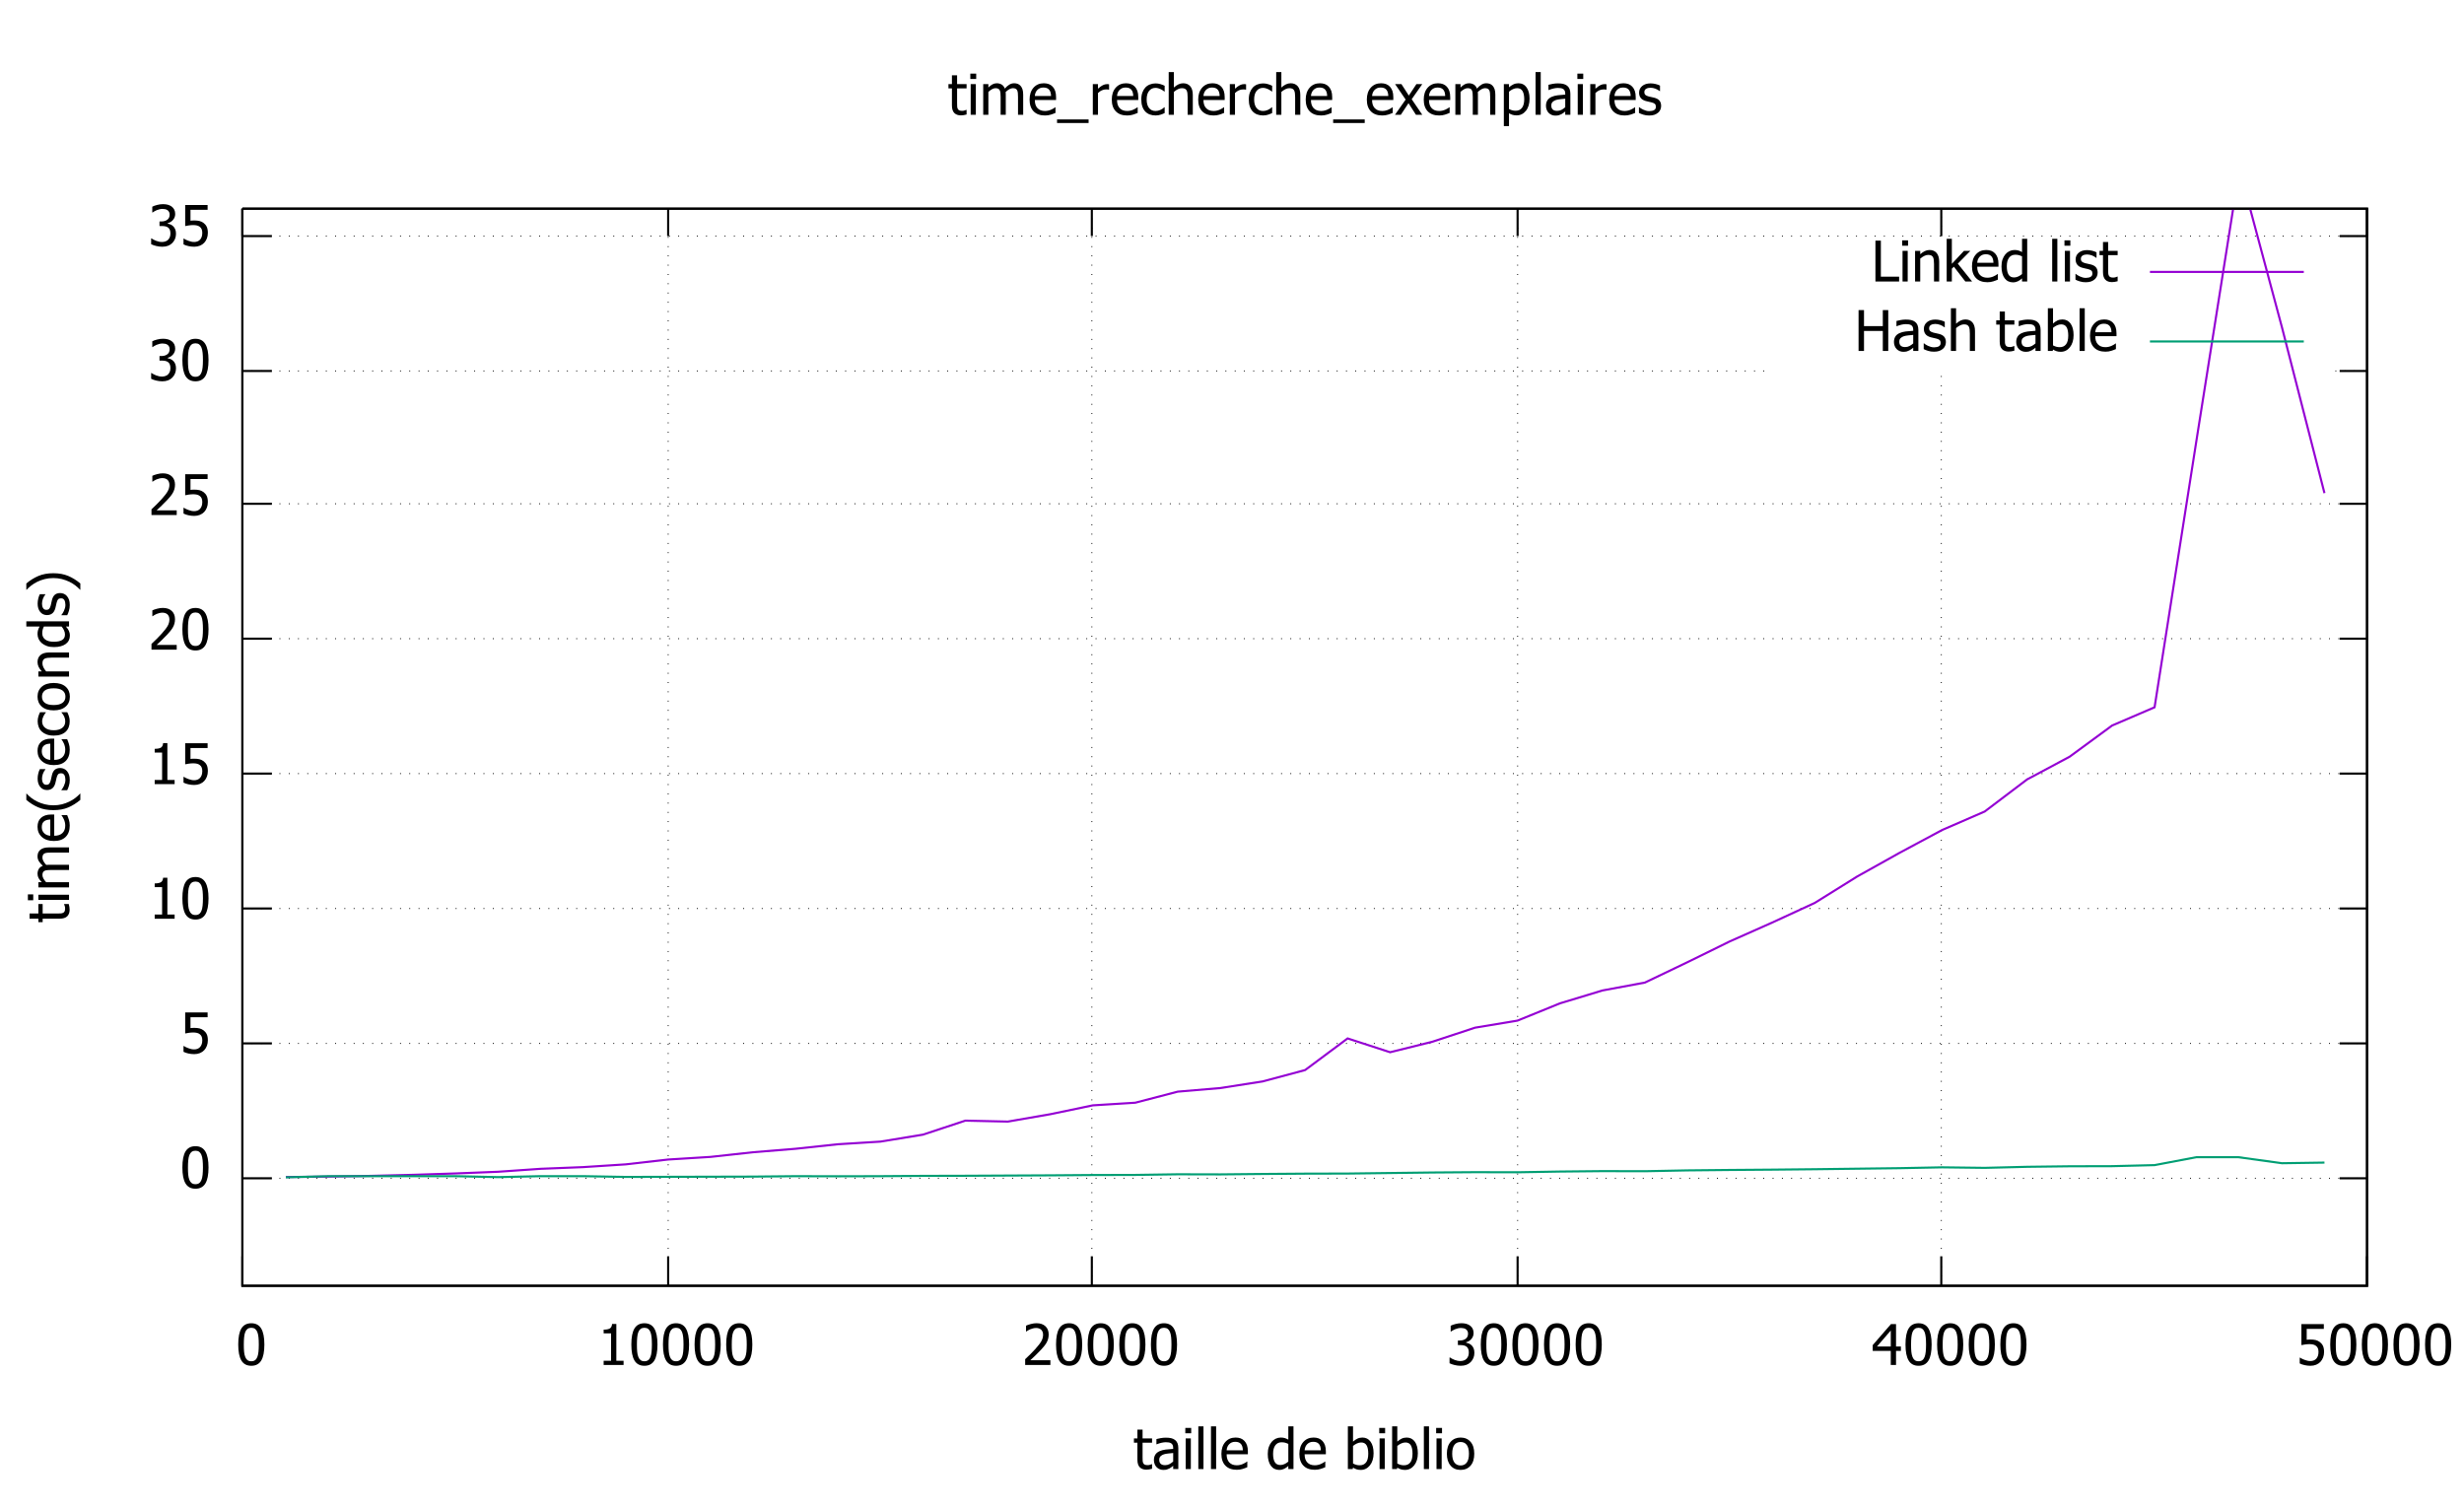 <?xml version="1.0" encoding="UTF-8"?>
<svg xmlns="http://www.w3.org/2000/svg" xmlns:xlink="http://www.w3.org/1999/xlink" width="1169pt" height="716pt" viewBox="0 0 1169 716" version="1.1">
<defs>
<g>
<symbol overflow="visible" id="glyph0-0">
<path style="stroke:none;" d="M 3.332 0 L 3.332 -20 L 23.332 -20 L 23.332 0 Z M 5 -1.668 L 21.668 -1.668 L 21.668 -18.332 L 5 -18.332 Z M 5 -1.668 "/>
</symbol>
<symbol overflow="visible" id="glyph0-1">
<path style="stroke:none;" d=""/>
</symbol>
<symbol overflow="visible" id="glyph0-2">
<path style="stroke:none;" d="M 13.477 -9.699 C 13.477 -6.215 12.969 -3.664 11.957 -2.039 C 10.945 -0.414 9.387 0.398 7.277 0.402 C 5.141 0.398 3.574 -0.426 2.578 -2.082 C 1.578 -3.738 1.078 -6.27 1.082 -9.676 C 1.078 -13.168 1.582 -15.727 2.598 -17.348 C 3.605 -18.965 5.168 -19.773 7.277 -19.777 C 9.41 -19.773 10.977 -18.938 11.977 -17.266 C 12.977 -15.59 13.477 -13.066 13.477 -9.699 Z M 10.145 -3.789 C 10.391 -4.43 10.57 -5.242 10.676 -6.223 C 10.777 -7.203 10.828 -8.359 10.832 -9.699 C 10.828 -11.023 10.777 -12.18 10.676 -13.164 C 10.57 -14.145 10.387 -14.961 10.129 -15.613 C 9.867 -16.27 9.508 -16.77 9.055 -17.113 C 8.594 -17.453 8.004 -17.625 7.277 -17.629 C 6.559 -17.625 5.965 -17.453 5.5 -17.113 C 5.035 -16.77 4.668 -16.262 4.402 -15.586 C 4.137 -14.926 3.961 -14.09 3.867 -13.086 C 3.77 -12.074 3.719 -10.938 3.723 -9.676 C 3.719 -8.316 3.762 -7.184 3.848 -6.277 C 3.93 -5.363 4.109 -4.547 4.387 -3.828 C 4.637 -3.156 4.996 -2.645 5.461 -2.285 C 5.926 -1.926 6.531 -1.746 7.277 -1.746 C 7.996 -1.746 8.586 -1.914 9.055 -2.258 C 9.516 -2.598 9.879 -3.109 10.145 -3.789 Z M 10.145 -3.789 "/>
</symbol>
<symbol overflow="visible" id="glyph0-3">
<path style="stroke:none;" d="M 13.164 -6.172 C 13.16 -5.23 13.012 -4.363 12.715 -3.566 C 12.414 -2.766 11.992 -2.074 11.457 -1.496 C 10.906 -0.902 10.227 -0.441 9.418 -0.105 C 8.605 0.23 7.699 0.398 6.691 0.402 C 5.762 0.398 4.848 0.297 3.953 0.098 C 3.051 -0.105 2.27 -0.371 1.613 -0.703 L 1.613 -3.449 L 1.797 -3.449 C 1.996 -3.301 2.281 -3.133 2.656 -2.949 C 3.023 -2.758 3.438 -2.582 3.895 -2.422 C 4.402 -2.234 4.871 -2.094 5.297 -1.996 C 5.723 -1.895 6.199 -1.844 6.73 -1.848 C 7.25 -1.844 7.758 -1.938 8.254 -2.129 C 8.746 -2.312 9.172 -2.617 9.531 -3.035 C 9.848 -3.414 10.094 -3.859 10.266 -4.375 C 10.434 -4.887 10.516 -5.488 10.52 -6.184 C 10.516 -6.867 10.422 -7.434 10.238 -7.879 C 10.051 -8.32 9.781 -8.684 9.426 -8.973 C 9.051 -9.297 8.594 -9.531 8.051 -9.668 C 7.508 -9.801 6.902 -9.867 6.238 -9.871 C 5.531 -9.867 4.824 -9.812 4.113 -9.707 C 3.402 -9.594 2.832 -9.492 2.41 -9.402 L 2.41 -19.387 L 13.047 -19.387 L 13.047 -17.109 L 4.922 -17.109 L 4.922 -11.953 C 5.234 -11.984 5.539 -12.008 5.844 -12.031 C 6.145 -12.047 6.426 -12.059 6.68 -12.059 C 7.668 -12.059 8.504 -11.973 9.191 -11.809 C 9.875 -11.641 10.535 -11.32 11.172 -10.848 C 11.812 -10.355 12.305 -9.75 12.648 -9.023 C 12.988 -8.293 13.16 -7.34 13.164 -6.172 Z M 13.164 -6.172 "/>
</symbol>
<symbol overflow="visible" id="glyph0-4">
<path style="stroke:none;" d="M 12.395 0 L 2.941 0 L 2.941 -1.98 L 6.457 -1.98 L 6.457 -14.973 L 2.941 -14.973 L 2.941 -16.746 C 4.27 -16.746 5.246 -16.934 5.879 -17.312 C 6.504 -17.688 6.859 -18.402 6.941 -19.453 L 8.957 -19.453 L 8.957 -1.98 L 12.395 -1.98 Z M 12.395 0 "/>
</symbol>
<symbol overflow="visible" id="glyph0-5">
<path style="stroke:none;" d="M 13.387 0 L 1.418 0 L 1.418 -2.723 C 2.277 -3.535 3.086 -4.316 3.852 -5.062 C 4.613 -5.809 5.363 -6.586 6.094 -7.395 C 7.57 -9.02 8.574 -10.32 9.113 -11.297 C 9.648 -12.273 9.918 -13.281 9.922 -14.324 C 9.918 -14.859 9.836 -15.332 9.668 -15.742 C 9.496 -16.148 9.262 -16.488 8.973 -16.758 C 8.664 -17.016 8.312 -17.211 7.914 -17.344 C 7.512 -17.473 7.074 -17.535 6.602 -17.539 C 6.137 -17.535 5.668 -17.477 5.199 -17.363 C 4.723 -17.242 4.27 -17.098 3.84 -16.926 C 3.473 -16.777 3.121 -16.602 2.785 -16.395 C 2.441 -16.184 2.168 -16.004 1.965 -15.859 L 1.824 -15.859 L 1.824 -18.621 C 2.355 -18.887 3.105 -19.148 4.066 -19.406 C 5.027 -19.664 5.938 -19.793 6.797 -19.793 C 8.602 -19.793 10.016 -19.312 11.039 -18.352 C 12.062 -17.391 12.574 -16.09 12.578 -14.453 C 12.574 -13.695 12.484 -12.996 12.309 -12.355 C 12.129 -11.711 11.883 -11.117 11.574 -10.574 C 11.25 -10.008 10.863 -9.445 10.414 -8.891 C 9.961 -8.332 9.484 -7.789 8.984 -7.254 C 8.164 -6.367 7.258 -5.445 6.258 -4.492 C 5.254 -3.535 4.453 -2.781 3.855 -2.227 L 13.387 -2.227 Z M 13.387 0 "/>
</symbol>
<symbol overflow="visible" id="glyph0-6">
<path style="stroke:none;" d="M 6.652 -17.539 C 6.18 -17.535 5.711 -17.48 5.246 -17.367 C 4.773 -17.254 4.316 -17.105 3.867 -16.926 C 3.449 -16.75 3.086 -16.566 2.777 -16.379 C 2.469 -16.184 2.191 -16.008 1.953 -15.848 L 1.797 -15.848 L 1.797 -18.594 C 2.359 -18.895 3.125 -19.172 4.094 -19.422 C 5.059 -19.668 5.98 -19.793 6.863 -19.793 C 7.734 -19.793 8.5 -19.703 9.16 -19.523 C 9.812 -19.344 10.406 -19.066 10.938 -18.699 C 11.508 -18.277 11.938 -17.773 12.23 -17.188 C 12.52 -16.594 12.668 -15.906 12.668 -15.117 C 12.668 -14.047 12.316 -13.109 11.613 -12.305 C 10.91 -11.496 10.066 -10.984 9.09 -10.77 L 9.09 -10.586 C 9.492 -10.504 9.93 -10.367 10.395 -10.18 C 10.859 -9.984 11.289 -9.703 11.691 -9.336 C 12.09 -8.961 12.418 -8.484 12.668 -7.898 C 12.918 -7.312 13.043 -6.598 13.047 -5.754 C 13.043 -4.879 12.895 -4.074 12.598 -3.34 C 12.297 -2.605 11.871 -1.957 11.328 -1.395 C 10.758 -0.801 10.078 -0.352 9.281 -0.051 C 8.484 0.25 7.578 0.398 6.562 0.402 C 5.59 0.398 4.625 0.281 3.672 0.051 C 2.715 -0.184 1.91 -0.461 1.262 -0.793 L 1.262 -3.543 L 1.445 -3.543 C 1.988 -3.141 2.723 -2.758 3.645 -2.395 C 4.566 -2.027 5.484 -1.844 6.406 -1.848 C 6.93 -1.844 7.461 -1.93 8 -2.102 C 8.531 -2.27 8.977 -2.547 9.336 -2.93 C 9.68 -3.312 9.945 -3.73 10.129 -4.191 C 10.309 -4.648 10.398 -5.23 10.402 -5.938 C 10.398 -6.637 10.297 -7.215 10.098 -7.668 C 9.891 -8.117 9.609 -8.473 9.246 -8.738 C 8.879 -8.996 8.445 -9.176 7.949 -9.277 C 7.445 -9.371 6.906 -9.422 6.328 -9.426 L 5.223 -9.426 L 5.223 -11.59 L 6.082 -11.59 C 7.254 -11.59 8.203 -11.867 8.938 -12.422 C 9.668 -12.977 10.035 -13.781 10.039 -14.844 C 10.035 -15.328 9.941 -15.75 9.75 -16.102 C 9.559 -16.453 9.316 -16.73 9.023 -16.941 C 8.691 -17.16 8.324 -17.316 7.93 -17.406 C 7.527 -17.492 7.102 -17.535 6.652 -17.539 Z M 6.652 -17.539 "/>
</symbol>
<symbol overflow="visible" id="glyph0-7">
<path style="stroke:none;" d="M 13.895 -6.668 L 11.59 -6.668 L 11.59 0 L 9.09 0 L 9.09 -6.668 L 0.52 -6.668 L 0.52 -9.402 L 9.191 -19.387 L 11.59 -19.387 L 11.59 -8.75 L 13.895 -8.75 Z M 9.09 -8.75 L 9.09 -16.328 L 2.551 -8.75 Z M 9.09 -8.75 "/>
</symbol>
<symbol overflow="visible" id="glyph0-8">
<path style="stroke:none;" d="M 6.172 0.285 C 4.832 0.281 3.793 -0.094 3.047 -0.852 C 2.297 -1.609 1.922 -2.812 1.926 -4.453 L 1.926 -12.512 L 0.273 -12.512 L 0.273 -14.543 L 1.926 -14.543 L 1.926 -18.723 L 4.375 -18.723 L 4.375 -14.543 L 8.879 -14.543 L 8.879 -12.512 L 4.375 -12.512 L 4.375 -5.598 C 4.371 -4.855 4.383 -4.289 4.414 -3.891 C 4.438 -3.492 4.539 -3.117 4.715 -2.773 C 4.859 -2.465 5.098 -2.238 5.43 -2.09 C 5.758 -1.938 6.203 -1.863 6.77 -1.863 C 7.168 -1.863 7.555 -1.922 7.93 -2.039 C 8.297 -2.156 8.566 -2.254 8.738 -2.332 L 8.879 -2.332 L 8.879 -0.129 C 8.418 0 7.953 0.102 7.48 0.176 C 7.004 0.246 6.566 0.281 6.172 0.285 Z M 6.172 0.285 "/>
</symbol>
<symbol overflow="visible" id="glyph0-9">
<path style="stroke:none;" d="M 9.895 -3.582 L 9.895 -7.617 C 9.312 -7.562 8.578 -7.488 7.688 -7.402 C 6.797 -7.309 6.078 -7.184 5.535 -7.02 C 4.883 -6.816 4.344 -6.508 3.918 -6.098 C 3.492 -5.684 3.281 -5.109 3.281 -4.375 C 3.281 -3.539 3.516 -2.91 3.984 -2.484 C 4.453 -2.059 5.137 -1.844 6.043 -1.848 C 6.809 -1.844 7.508 -2.012 8.137 -2.348 C 8.758 -2.68 9.344 -3.09 9.895 -3.582 Z M 9.895 -1.551 C 9.695 -1.398 9.43 -1.191 9.094 -0.93 C 8.758 -0.664 8.434 -0.453 8.125 -0.301 C 7.688 -0.074 7.27 0.094 6.867 0.219 C 6.461 0.336 5.895 0.398 5.168 0.402 C 4.566 0.398 3.996 0.285 3.461 0.062 C 2.922 -0.16 2.449 -0.473 2.043 -0.887 C 1.648 -1.281 1.336 -1.773 1.105 -2.363 C 0.867 -2.945 0.75 -3.566 0.754 -4.219 C 0.75 -5.227 0.961 -6.082 1.391 -6.789 C 1.812 -7.496 2.488 -8.059 3.41 -8.477 C 4.227 -8.848 5.188 -9.105 6.301 -9.25 C 7.41 -9.391 8.609 -9.496 9.895 -9.57 L 9.895 -10.039 C 9.891 -10.609 9.805 -11.074 9.633 -11.426 C 9.461 -11.777 9.219 -12.047 8.906 -12.238 C 8.594 -12.438 8.211 -12.57 7.758 -12.637 C 7.305 -12.699 6.84 -12.73 6.367 -12.734 C 5.801 -12.73 5.137 -12.648 4.375 -12.48 C 3.609 -12.309 2.844 -12.062 2.082 -11.746 L 1.941 -11.746 L 1.941 -14.23 C 2.387 -14.359 3.035 -14.504 3.879 -14.66 C 4.723 -14.816 5.555 -14.895 6.379 -14.895 C 7.375 -14.895 8.219 -14.816 8.906 -14.66 C 9.59 -14.504 10.203 -14.223 10.754 -13.816 C 11.281 -13.414 11.68 -12.895 11.941 -12.266 C 12.199 -11.629 12.328 -10.859 12.332 -9.949 L 12.332 0 L 9.895 0 Z M 9.895 -1.551 "/>
</symbol>
<symbol overflow="visible" id="glyph0-10">
<path style="stroke:none;" d="M 4.27 0 L 1.824 0 L 1.824 -14.543 L 4.27 -14.543 Z M 4.441 -16.98 L 1.652 -16.98 L 1.652 -19.52 L 4.441 -19.52 Z M 4.441 -16.98 "/>
</symbol>
<symbol overflow="visible" id="glyph0-11">
<path style="stroke:none;" d="M 4.27 0 L 1.824 0 L 1.824 -20.262 L 4.27 -20.262 Z M 4.27 0 "/>
</symbol>
<symbol overflow="visible" id="glyph0-12">
<path style="stroke:none;" d="M 8.086 0.34 C 5.766 0.34 3.965 -0.312 2.688 -1.621 C 1.406 -2.926 0.766 -4.781 0.77 -7.188 C 0.766 -9.555 1.387 -11.441 2.629 -12.844 C 3.867 -14.246 5.492 -14.945 7.5 -14.949 C 8.402 -14.945 9.199 -14.816 9.895 -14.559 C 10.586 -14.297 11.195 -13.887 11.719 -13.332 C 12.238 -12.773 12.637 -12.094 12.914 -11.293 C 13.191 -10.488 13.328 -9.508 13.332 -8.348 L 13.332 -7.02 L 3.254 -7.02 C 3.25 -5.324 3.676 -4.027 4.531 -3.137 C 5.379 -2.238 6.555 -1.793 8.059 -1.797 C 8.594 -1.793 9.121 -1.852 9.641 -1.977 C 10.156 -2.094 10.625 -2.254 11.043 -2.449 C 11.484 -2.645 11.855 -2.836 12.16 -3.027 C 12.461 -3.211 12.715 -3.387 12.918 -3.555 L 13.059 -3.555 L 13.059 -0.887 C 12.77 -0.77 12.414 -0.629 11.992 -0.461 C 11.566 -0.289 11.184 -0.156 10.848 -0.066 C 10.363 0.066 9.934 0.164 9.551 0.234 C 9.164 0.305 8.676 0.34 8.086 0.34 Z M 10.949 -8.895 C 10.93 -9.551 10.852 -10.117 10.715 -10.598 C 10.574 -11.074 10.375 -11.477 10.117 -11.809 C 9.828 -12.168 9.461 -12.445 9.016 -12.641 C 8.566 -12.828 8.012 -12.926 7.355 -12.93 C 6.699 -12.926 6.148 -12.828 5.695 -12.637 C 5.238 -12.438 4.824 -12.152 4.453 -11.785 C 4.086 -11.398 3.805 -10.977 3.617 -10.512 C 3.422 -10.047 3.301 -9.508 3.254 -8.895 Z M 10.949 -8.895 "/>
</symbol>
<symbol overflow="visible" id="glyph0-13">
<path style="stroke:none;" d="M 12.969 0 L 10.52 0 L 10.52 -1.484 C 10.137 -1.16 9.809 -0.898 9.531 -0.691 C 9.25 -0.48 8.926 -0.289 8.555 -0.117 C 8.207 0.047 7.844 0.172 7.473 0.266 C 7.098 0.352 6.664 0.398 6.172 0.402 C 5.379 0.398 4.648 0.238 3.977 -0.09 C 3.301 -0.418 2.73 -0.902 2.266 -1.535 C 1.785 -2.176 1.418 -2.965 1.16 -3.91 C 0.898 -4.848 0.766 -5.934 0.77 -7.16 C 0.766 -8.434 0.93 -9.535 1.262 -10.473 C 1.59 -11.402 2.047 -12.219 2.629 -12.918 C 3.156 -13.547 3.797 -14.043 4.551 -14.406 C 5.297 -14.766 6.086 -14.945 6.914 -14.949 C 7.641 -14.945 8.273 -14.867 8.812 -14.707 C 9.352 -14.543 9.918 -14.293 10.52 -13.957 L 10.52 -20.262 L 12.969 -20.262 Z M 10.52 -3.543 L 10.52 -11.926 C 9.91 -12.219 9.367 -12.426 8.887 -12.539 C 8.402 -12.648 7.879 -12.703 7.316 -12.707 C 6.055 -12.703 5.07 -12.23 4.359 -11.293 C 3.648 -10.348 3.293 -8.988 3.293 -7.215 C 3.293 -5.5 3.566 -4.191 4.113 -3.285 C 4.66 -2.375 5.535 -1.922 6.746 -1.926 C 7.383 -1.922 8.031 -2.066 8.684 -2.363 C 9.332 -2.652 9.941 -3.047 10.52 -3.543 Z M 10.52 -3.543 "/>
</symbol>
<symbol overflow="visible" id="glyph0-14">
<path style="stroke:none;" d="M 11.445 -7.316 C 11.441 -9.051 11.176 -10.367 10.648 -11.27 C 10.117 -12.164 9.27 -12.613 8.098 -12.617 C 7.43 -12.613 6.754 -12.457 6.074 -12.148 C 5.391 -11.832 4.773 -11.438 4.219 -10.965 L 4.219 -2.629 C 4.836 -2.324 5.383 -2.109 5.859 -1.984 C 6.336 -1.855 6.859 -1.793 7.434 -1.797 C 8.68 -1.793 9.66 -2.234 10.375 -3.125 C 11.086 -4.008 11.441 -5.406 11.445 -7.316 Z M 13.973 -7.512 C 13.969 -5.133 13.391 -3.219 12.238 -1.77 C 11.082 -0.324 9.637 0.398 7.902 0.402 C 7.109 0.398 6.434 0.301 5.879 0.109 C 5.316 -0.086 4.766 -0.344 4.219 -0.676 L 4.062 0 L 1.77 0 L 1.77 -20.262 L 4.219 -20.262 L 4.219 -13.02 C 4.836 -13.574 5.504 -14.035 6.223 -14.402 C 6.941 -14.766 7.758 -14.945 8.672 -14.949 C 10.312 -14.945 11.605 -14.289 12.551 -12.977 C 13.496 -11.66 13.969 -9.84 13.973 -7.512 Z M 13.973 -7.512 "/>
</symbol>
<symbol overflow="visible" id="glyph0-15">
<path style="stroke:none;" d="M 13.738 -7.266 C 13.734 -4.816 13.145 -2.926 11.965 -1.594 C 10.785 -0.266 9.215 0.398 7.254 0.402 C 5.23 0.398 3.637 -0.285 2.48 -1.66 C 1.316 -3.031 0.738 -4.902 0.742 -7.266 C 0.738 -9.695 1.336 -11.582 2.531 -12.93 C 3.727 -14.273 5.301 -14.945 7.254 -14.949 C 9.215 -14.945 10.785 -14.277 11.965 -12.938 C 13.145 -11.594 13.734 -9.703 13.738 -7.266 Z M 11.211 -7.266 C 11.207 -9.148 10.863 -10.547 10.18 -11.465 C 9.492 -12.379 8.52 -12.836 7.254 -12.84 C 5.977 -12.836 4.992 -12.379 4.305 -11.465 C 3.613 -10.547 3.27 -9.148 3.27 -7.266 C 3.27 -5.441 3.613 -4.059 4.305 -3.117 C 4.992 -2.176 5.977 -1.703 7.254 -1.707 C 8.512 -1.703 9.484 -2.168 10.176 -3.094 C 10.863 -4.016 11.207 -5.406 11.211 -7.266 Z M 11.211 -7.266 "/>
</symbol>
<symbol overflow="visible" id="glyph0-16">
<path style="stroke:none;" d="M 18.281 0 L 18.281 -8.41 C 18.281 -9.074 18.254 -9.695 18.203 -10.266 C 18.148 -10.836 18.039 -11.281 17.879 -11.602 C 17.699 -11.945 17.453 -12.199 17.133 -12.367 C 16.812 -12.531 16.379 -12.613 15.832 -12.617 C 15.328 -12.613 14.785 -12.461 14.211 -12.152 C 13.633 -11.844 13.039 -11.398 12.422 -10.82 C 12.43 -10.668 12.438 -10.492 12.453 -10.293 C 12.461 -10.086 12.469 -9.844 12.473 -9.57 L 12.473 0 L 10.027 0 L 10.027 -8.41 C 10.023 -9.074 10 -9.695 9.949 -10.266 C 9.895 -10.836 9.785 -11.281 9.621 -11.602 C 9.449 -11.945 9.199 -12.199 8.879 -12.367 C 8.555 -12.531 8.121 -12.613 7.578 -12.617 C 7.047 -12.613 6.492 -12.449 5.91 -12.121 C 5.328 -11.789 4.766 -11.367 4.219 -10.859 L 4.219 0 L 1.77 0 L 1.77 -14.543 L 4.219 -14.543 L 4.219 -12.93 C 4.859 -13.57 5.492 -14.066 6.125 -14.422 C 6.75 -14.77 7.445 -14.945 8.203 -14.949 C 9.062 -14.945 9.824 -14.75 10.488 -14.363 C 11.152 -13.969 11.656 -13.328 12.004 -12.434 C 12.742 -13.258 13.465 -13.883 14.168 -14.309 C 14.871 -14.734 15.633 -14.945 16.457 -14.949 C 17.078 -14.945 17.648 -14.848 18.164 -14.656 C 18.676 -14.457 19.121 -14.145 19.504 -13.711 C 19.891 -13.266 20.191 -12.711 20.41 -12.055 C 20.621 -11.391 20.73 -10.562 20.73 -9.57 L 20.73 0 Z M 18.281 0 "/>
</symbol>
<symbol overflow="visible" id="glyph0-17">
<path style="stroke:none;" d="M 14.766 3.906 L -0.207 3.906 L -0.207 2.215 L 14.766 2.215 Z M 14.766 3.906 "/>
</symbol>
<symbol overflow="visible" id="glyph0-18">
<path style="stroke:none;" d="M 9.48 -11.914 L 9.348 -11.914 C 9.16 -11.961 8.969 -11.996 8.77 -12.012 C 8.562 -12.023 8.316 -12.027 8.035 -12.031 C 7.371 -12.027 6.715 -11.887 6.066 -11.602 C 5.41 -11.312 4.797 -10.887 4.219 -10.324 L 4.219 0 L 1.77 0 L 1.77 -14.543 L 4.219 -14.543 L 4.219 -12.383 C 5.109 -13.168 5.887 -13.727 6.555 -14.055 C 7.215 -14.379 7.859 -14.543 8.488 -14.543 C 8.738 -14.543 8.926 -14.535 9.055 -14.523 C 9.18 -14.508 9.324 -14.488 9.48 -14.465 Z M 9.48 -11.914 "/>
</symbol>
<symbol overflow="visible" id="glyph0-19">
<path style="stroke:none;" d="M 7.551 0.324 C 6.551 0.32 5.637 0.172 4.805 -0.137 C 3.969 -0.441 3.25 -0.91 2.656 -1.535 C 2.055 -2.16 1.59 -2.945 1.262 -3.898 C 0.93 -4.844 0.766 -5.965 0.77 -7.254 C 0.766 -8.527 0.938 -9.629 1.281 -10.559 C 1.621 -11.488 2.078 -12.27 2.656 -12.902 C 3.227 -13.535 3.941 -14.023 4.797 -14.367 C 5.652 -14.711 6.57 -14.883 7.551 -14.883 C 8.348 -14.883 9.117 -14.77 9.863 -14.543 C 10.602 -14.316 11.266 -14.055 11.848 -13.762 L 11.848 -11.016 L 11.707 -11.016 C 11.531 -11.164 11.305 -11.332 11.035 -11.523 C 10.758 -11.711 10.426 -11.906 10.039 -12.109 C 9.695 -12.281 9.297 -12.434 8.84 -12.566 C 8.379 -12.695 7.938 -12.762 7.512 -12.762 C 6.246 -12.762 5.227 -12.281 4.461 -11.32 C 3.688 -10.359 3.305 -9.004 3.309 -7.254 C 3.305 -5.535 3.676 -4.195 4.422 -3.234 C 5.16 -2.273 6.191 -1.793 7.512 -1.797 C 8.309 -1.793 9.066 -1.957 9.789 -2.289 C 10.508 -2.617 11.148 -3.043 11.707 -3.566 L 11.848 -3.566 L 11.848 -0.82 C 11.605 -0.707 11.301 -0.57 10.938 -0.41 C 10.57 -0.246 10.242 -0.125 9.949 -0.051 C 9.531 0.07 9.156 0.16 8.828 0.227 C 8.496 0.289 8.07 0.32 7.551 0.324 Z M 7.551 0.324 "/>
</symbol>
<symbol overflow="visible" id="glyph0-20">
<path style="stroke:none;" d="M 13.203 0 L 10.754 0 L 10.754 -8.281 C 10.75 -8.945 10.719 -9.57 10.656 -10.148 C 10.59 -10.727 10.465 -11.188 10.285 -11.535 C 10.082 -11.898 9.805 -12.168 9.453 -12.348 C 9.094 -12.523 8.609 -12.613 7.996 -12.617 C 7.383 -12.613 6.754 -12.453 6.113 -12.129 C 5.465 -11.801 4.836 -11.375 4.219 -10.859 L 4.219 0 L 1.77 0 L 1.77 -20.262 L 4.219 -20.262 L 4.219 -12.93 C 4.945 -13.578 5.664 -14.078 6.379 -14.426 C 7.09 -14.773 7.84 -14.945 8.633 -14.949 C 10.062 -14.945 11.184 -14.477 11.992 -13.535 C 12.797 -12.59 13.199 -11.223 13.203 -9.441 Z M 13.203 0 "/>
</symbol>
<symbol overflow="visible" id="glyph0-21">
<path style="stroke:none;" d="M 13.074 0 L 10.066 0 L 6.535 -5.496 L 2.902 0 L 0.129 0 L 5.184 -7.215 L 0.184 -14.543 L 3.191 -14.543 L 6.691 -9.102 L 10.285 -14.543 L 13.074 -14.543 L 8.047 -7.383 Z M 13.074 0 "/>
</symbol>
<symbol overflow="visible" id="glyph0-22">
<path style="stroke:none;" d="M 13.973 -7.656 C 13.969 -5.23 13.391 -3.301 12.234 -1.867 C 11.074 -0.434 9.609 0.281 7.84 0.285 C 7.117 0.281 6.477 0.199 5.922 0.039 C 5.363 -0.125 4.797 -0.379 4.219 -0.73 L 4.219 5.363 L 1.77 5.363 L 1.77 -14.543 L 4.219 -14.543 L 4.219 -13.02 C 4.824 -13.566 5.496 -14.023 6.242 -14.395 C 6.98 -14.762 7.793 -14.945 8.672 -14.949 C 10.336 -14.945 11.633 -14.285 12.57 -12.969 C 13.5 -11.645 13.969 -9.875 13.973 -7.656 Z M 11.445 -7.383 C 11.441 -9.039 11.176 -10.324 10.648 -11.242 C 10.117 -12.156 9.262 -12.613 8.074 -12.617 C 7.379 -12.613 6.707 -12.461 6.059 -12.152 C 5.41 -11.844 4.797 -11.445 4.219 -10.965 L 4.219 -2.723 C 4.859 -2.406 5.406 -2.191 5.867 -2.082 C 6.32 -1.965 6.844 -1.91 7.434 -1.914 C 8.699 -1.91 9.684 -2.375 10.391 -3.305 C 11.09 -4.234 11.441 -5.594 11.445 -7.383 Z M 11.445 -7.383 "/>
</symbol>
<symbol overflow="visible" id="glyph0-23">
<path style="stroke:none;" d="M 5.703 0.352 C 4.727 0.352 3.82 0.223 2.977 -0.039 C 2.129 -0.297 1.426 -0.574 0.871 -0.871 L 0.871 -3.621 L 1.004 -3.621 C 1.207 -3.453 1.453 -3.27 1.738 -3.07 C 2.016 -2.871 2.391 -2.664 2.863 -2.449 C 3.277 -2.254 3.734 -2.082 4.238 -1.938 C 4.734 -1.789 5.254 -1.715 5.793 -1.719 C 6.18 -1.715 6.598 -1.762 7.043 -1.855 C 7.484 -1.945 7.812 -2.059 8.035 -2.199 C 8.332 -2.395 8.551 -2.609 8.691 -2.836 C 8.824 -3.062 8.895 -3.402 8.895 -3.855 C 8.895 -4.434 8.734 -4.871 8.418 -5.168 C 8.098 -5.465 7.535 -5.711 6.73 -5.91 C 6.414 -5.984 6.008 -6.074 5.508 -6.184 C 5.004 -6.285 4.539 -6.398 4.113 -6.523 C 3.004 -6.84 2.195 -7.336 1.691 -8.012 C 1.188 -8.684 0.938 -9.5 0.938 -10.457 C 0.938 -11.766 1.43 -12.832 2.422 -13.656 C 3.406 -14.48 4.723 -14.895 6.367 -14.895 C 7.172 -14.895 7.984 -14.793 8.801 -14.594 C 9.617 -14.395 10.301 -14.145 10.859 -13.84 L 10.859 -11.223 L 10.73 -11.223 C 10.102 -11.715 9.406 -12.105 8.641 -12.395 C 7.871 -12.676 7.098 -12.82 6.316 -12.824 C 5.508 -12.82 4.824 -12.652 4.27 -12.316 C 3.711 -11.977 3.434 -11.465 3.438 -10.781 C 3.434 -10.172 3.598 -9.719 3.93 -9.422 C 4.258 -9.121 4.789 -8.875 5.52 -8.684 C 5.883 -8.59 6.289 -8.496 6.738 -8.406 C 7.184 -8.312 7.652 -8.207 8.152 -8.086 C 9.223 -7.816 10.031 -7.367 10.578 -6.746 C 11.117 -6.117 11.391 -5.266 11.395 -4.191 C 11.391 -3.562 11.266 -2.973 11.023 -2.414 C 10.773 -1.852 10.41 -1.371 9.934 -0.977 C 9.41 -0.539 8.824 -0.211 8.168 0.012 C 7.512 0.238 6.688 0.352 5.703 0.352 Z M 5.703 0.352 "/>
</symbol>
<symbol overflow="visible" id="glyph0-24">
<path style="stroke:none;" d="M 13.203 0 L 1.965 0 L 1.965 -19.387 L 4.543 -19.387 L 4.543 -2.293 L 13.203 -2.293 Z M 13.203 0 "/>
</symbol>
<symbol overflow="visible" id="glyph0-25">
<path style="stroke:none;" d="M 13.203 0 L 10.754 0 L 10.754 -8.281 C 10.75 -8.945 10.719 -9.57 10.656 -10.148 C 10.59 -10.727 10.465 -11.188 10.285 -11.535 C 10.082 -11.898 9.805 -12.168 9.453 -12.348 C 9.094 -12.523 8.609 -12.613 7.996 -12.617 C 7.383 -12.613 6.754 -12.453 6.113 -12.129 C 5.465 -11.801 4.836 -11.375 4.219 -10.859 L 4.219 0 L 1.77 0 L 1.77 -14.543 L 4.219 -14.543 L 4.219 -12.93 C 4.945 -13.578 5.664 -14.078 6.379 -14.426 C 7.09 -14.773 7.84 -14.945 8.633 -14.949 C 10.062 -14.945 11.184 -14.477 11.992 -13.535 C 12.797 -12.59 13.199 -11.223 13.203 -9.441 Z M 13.203 0 "/>
</symbol>
<symbol overflow="visible" id="glyph0-26">
<path style="stroke:none;" d="M 13.828 0 L 10.613 0 L 5.184 -7.02 L 4.219 -6.082 L 4.219 0 L 1.77 0 L 1.77 -20.262 L 4.219 -20.262 L 4.219 -8.398 L 9.973 -14.543 L 13.02 -14.543 L 7.043 -8.465 Z M 13.828 0 "/>
</symbol>
<symbol overflow="visible" id="glyph0-27">
<path style="stroke:none;" d="M 16.043 0 L 13.465 0 L 13.465 -9.492 L 4.543 -9.492 L 4.543 0 L 1.965 0 L 1.965 -19.387 L 4.543 -19.387 L 4.543 -11.785 L 13.465 -11.785 L 13.465 -19.387 L 16.043 -19.387 Z M 16.043 0 "/>
</symbol>
<symbol overflow="visible" id="glyph1-0">
<path style="stroke:none;" d="M 0 -3.332 L -20 -3.332 L -20 -23.332 L 0 -23.332 Z M -1.668 -5 L -1.668 -21.668 L -18.332 -21.668 L -18.332 -5 Z M -1.668 -5 "/>
</symbol>
<symbol overflow="visible" id="glyph1-1">
<path style="stroke:none;" d="M 0.285 -6.172 C 0.281 -4.832 -0.094 -3.793 -0.852 -3.047 C -1.609 -2.297 -2.812 -1.922 -4.453 -1.926 L -12.512 -1.926 L -12.512 -0.273 L -14.543 -0.273 L -14.543 -1.926 L -18.723 -1.926 L -18.723 -4.375 L -14.543 -4.375 L -14.543 -8.879 L -12.512 -8.879 L -12.512 -4.375 L -5.598 -4.375 C -4.855 -4.371 -4.289 -4.383 -3.891 -4.414 C -3.492 -4.438 -3.117 -4.539 -2.773 -4.715 C -2.465 -4.859 -2.238 -5.098 -2.09 -5.43 C -1.938 -5.758 -1.863 -6.203 -1.863 -6.77 C -1.863 -7.168 -1.922 -7.555 -2.039 -7.93 C -2.156 -8.297 -2.254 -8.566 -2.332 -8.738 L -2.332 -8.879 L -0.129 -8.879 C 0 -8.418 0.102 -7.953 0.176 -7.48 C 0.246 -7.004 0.281 -6.566 0.285 -6.172 Z M 0.285 -6.172 "/>
</symbol>
<symbol overflow="visible" id="glyph1-2">
<path style="stroke:none;" d="M 0 -4.27 L 0 -1.824 L -14.543 -1.824 L -14.543 -4.27 Z M -16.98 -4.441 L -16.98 -1.652 L -19.52 -1.652 L -19.52 -4.441 Z M -16.98 -4.441 "/>
</symbol>
<symbol overflow="visible" id="glyph1-3">
<path style="stroke:none;" d="M 0 -18.281 L -8.41 -18.281 C -9.074 -18.281 -9.695 -18.254 -10.266 -18.203 C -10.836 -18.148 -11.281 -18.039 -11.602 -17.879 C -11.945 -17.699 -12.199 -17.453 -12.367 -17.133 C -12.531 -16.812 -12.613 -16.379 -12.617 -15.832 C -12.613 -15.328 -12.461 -14.785 -12.152 -14.211 C -11.844 -13.633 -11.398 -13.039 -10.82 -12.422 C -10.668 -12.43 -10.492 -12.438 -10.293 -12.453 C -10.086 -12.461 -9.844 -12.469 -9.57 -12.473 L 0 -12.473 L 0 -10.027 L -8.41 -10.027 C -9.074 -10.023 -9.695 -10 -10.266 -9.949 C -10.836 -9.895 -11.281 -9.785 -11.602 -9.621 C -11.945 -9.449 -12.199 -9.199 -12.367 -8.879 C -12.531 -8.555 -12.613 -8.121 -12.617 -7.578 C -12.613 -7.047 -12.449 -6.492 -12.121 -5.91 C -11.789 -5.328 -11.367 -4.766 -10.859 -4.219 L 0 -4.219 L 0 -1.77 L -14.543 -1.77 L -14.543 -4.219 L -12.93 -4.219 C -13.57 -4.859 -14.066 -5.492 -14.422 -6.125 C -14.77 -6.75 -14.945 -7.445 -14.949 -8.203 C -14.945 -9.062 -14.75 -9.824 -14.363 -10.488 C -13.969 -11.152 -13.328 -11.656 -12.434 -12.004 C -13.258 -12.742 -13.883 -13.465 -14.309 -14.168 C -14.734 -14.871 -14.945 -15.633 -14.949 -16.457 C -14.945 -17.078 -14.848 -17.648 -14.656 -18.164 C -14.457 -18.676 -14.145 -19.121 -13.711 -19.504 C -13.266 -19.891 -12.711 -20.191 -12.055 -20.41 C -11.391 -20.621 -10.562 -20.73 -9.57 -20.73 L 0 -20.73 Z M 0 -18.281 "/>
</symbol>
<symbol overflow="visible" id="glyph1-4">
<path style="stroke:none;" d="M 0.34 -8.086 C 0.34 -5.766 -0.312 -3.965 -1.621 -2.688 C -2.926 -1.406 -4.781 -0.766 -7.188 -0.77 C -9.555 -0.766 -11.441 -1.387 -12.844 -2.629 C -14.246 -3.867 -14.945 -5.492 -14.949 -7.5 C -14.945 -8.402 -14.816 -9.199 -14.559 -9.895 C -14.297 -10.586 -13.887 -11.195 -13.332 -11.719 C -12.773 -12.238 -12.094 -12.637 -11.293 -12.914 C -10.488 -13.191 -9.508 -13.328 -8.348 -13.332 L -7.02 -13.332 L -7.02 -3.254 C -5.324 -3.25 -4.027 -3.676 -3.137 -4.531 C -2.238 -5.379 -1.793 -6.555 -1.797 -8.059 C -1.793 -8.594 -1.852 -9.121 -1.977 -9.641 C -2.094 -10.156 -2.254 -10.625 -2.449 -11.043 C -2.645 -11.484 -2.836 -11.855 -3.027 -12.16 C -3.211 -12.461 -3.387 -12.715 -3.555 -12.918 L -3.555 -13.059 L -0.887 -13.059 C -0.77 -12.77 -0.629 -12.414 -0.461 -11.992 C -0.289 -11.566 -0.156 -11.184 -0.066 -10.848 C 0.066 -10.363 0.164 -9.934 0.234 -9.551 C 0.305 -9.164 0.34 -8.676 0.34 -8.086 Z M -8.895 -10.949 C -9.551 -10.93 -10.117 -10.852 -10.598 -10.715 C -11.074 -10.574 -11.477 -10.375 -11.809 -10.117 C -12.168 -9.828 -12.445 -9.461 -12.641 -9.016 C -12.828 -8.566 -12.926 -8.012 -12.93 -7.355 C -12.926 -6.699 -12.828 -6.148 -12.637 -5.695 C -12.438 -5.238 -12.152 -4.824 -11.785 -4.453 C -11.398 -4.086 -10.977 -3.805 -10.512 -3.617 C -10.047 -3.422 -9.508 -3.301 -8.895 -3.254 Z M -8.895 -10.949 "/>
</symbol>
<symbol overflow="visible" id="glyph1-5">
<path style="stroke:none;" d="M 5.363 -9.246 L 5.363 -6.262 C 3.562 -4.75 1.664 -3.562 -0.34 -2.699 C -2.344 -1.836 -4.711 -1.406 -7.449 -1.406 C -10.117 -1.406 -12.473 -1.832 -14.512 -2.688 C -16.547 -3.543 -18.465 -4.734 -20.262 -6.262 L -20.262 -9.246 L -20.129 -9.246 C -19.492 -8.543 -18.762 -7.871 -17.934 -7.234 C -17.102 -6.594 -16.137 -6 -15.039 -5.457 C -13.969 -4.934 -12.793 -4.512 -11.508 -4.188 C -10.223 -3.859 -8.867 -3.695 -7.449 -3.699 C -5.961 -3.695 -4.602 -3.855 -3.371 -4.172 C -2.137 -4.488 -0.969 -4.914 0.145 -5.457 C 1.211 -5.973 2.176 -6.566 3.039 -7.238 C 3.902 -7.902 4.633 -8.574 5.234 -9.246 Z M 5.363 -9.246 "/>
</symbol>
<symbol overflow="visible" id="glyph1-6">
<path style="stroke:none;" d="M 0.352 -5.703 C 0.352 -4.727 0.223 -3.82 -0.039 -2.977 C -0.297 -2.129 -0.574 -1.426 -0.871 -0.871 L -3.621 -0.871 L -3.621 -1.004 C -3.453 -1.207 -3.27 -1.453 -3.07 -1.738 C -2.871 -2.016 -2.664 -2.391 -2.449 -2.863 C -2.254 -3.277 -2.082 -3.734 -1.938 -4.238 C -1.789 -4.734 -1.715 -5.254 -1.719 -5.793 C -1.715 -6.18 -1.762 -6.598 -1.855 -7.043 C -1.945 -7.484 -2.059 -7.812 -2.199 -8.035 C -2.395 -8.332 -2.609 -8.551 -2.836 -8.691 C -3.062 -8.824 -3.402 -8.895 -3.855 -8.895 C -4.434 -8.895 -4.871 -8.734 -5.168 -8.418 C -5.465 -8.098 -5.711 -7.535 -5.91 -6.73 C -5.984 -6.414 -6.074 -6.008 -6.184 -5.508 C -6.285 -5.004 -6.398 -4.539 -6.523 -4.113 C -6.84 -3.004 -7.336 -2.195 -8.012 -1.691 C -8.684 -1.188 -9.5 -0.938 -10.457 -0.938 C -11.766 -0.938 -12.832 -1.43 -13.656 -2.422 C -14.48 -3.406 -14.895 -4.723 -14.895 -6.367 C -14.895 -7.172 -14.793 -7.984 -14.594 -8.801 C -14.395 -9.617 -14.145 -10.301 -13.84 -10.859 L -11.223 -10.859 L -11.223 -10.73 C -11.715 -10.102 -12.105 -9.406 -12.395 -8.641 C -12.676 -7.871 -12.82 -7.098 -12.824 -6.316 C -12.82 -5.508 -12.652 -4.824 -12.316 -4.27 C -11.977 -3.711 -11.465 -3.434 -10.781 -3.438 C -10.172 -3.434 -9.719 -3.598 -9.422 -3.93 C -9.121 -4.258 -8.875 -4.789 -8.684 -5.52 C -8.59 -5.883 -8.496 -6.289 -8.406 -6.738 C -8.312 -7.184 -8.207 -7.652 -8.086 -8.152 C -7.816 -9.223 -7.367 -10.031 -6.746 -10.578 C -6.117 -11.117 -5.266 -11.391 -4.191 -11.395 C -3.562 -11.391 -2.973 -11.266 -2.414 -11.023 C -1.852 -10.773 -1.371 -10.41 -0.977 -9.934 C -0.539 -9.41 -0.211 -8.824 0.012 -8.168 C 0.238 -7.512 0.352 -6.688 0.352 -5.703 Z M 0.352 -5.703 "/>
</symbol>
<symbol overflow="visible" id="glyph1-7">
<path style="stroke:none;" d="M 0.324 -7.551 C 0.32 -6.551 0.172 -5.637 -0.137 -4.805 C -0.441 -3.969 -0.91 -3.25 -1.535 -2.656 C -2.16 -2.055 -2.945 -1.59 -3.898 -1.262 C -4.844 -0.93 -5.965 -0.766 -7.254 -0.77 C -8.527 -0.766 -9.629 -0.938 -10.559 -1.281 C -11.488 -1.621 -12.27 -2.078 -12.902 -2.656 C -13.535 -3.227 -14.023 -3.941 -14.367 -4.797 C -14.711 -5.652 -14.883 -6.57 -14.883 -7.551 C -14.883 -8.348 -14.77 -9.117 -14.543 -9.863 C -14.316 -10.602 -14.055 -11.266 -13.762 -11.848 L -11.016 -11.848 L -11.016 -11.707 C -11.164 -11.531 -11.332 -11.305 -11.523 -11.035 C -11.711 -10.758 -11.906 -10.426 -12.109 -10.039 C -12.281 -9.695 -12.434 -9.297 -12.566 -8.84 C -12.695 -8.379 -12.762 -7.938 -12.762 -7.512 C -12.762 -6.246 -12.281 -5.227 -11.32 -4.461 C -10.359 -3.688 -9.004 -3.305 -7.254 -3.309 C -5.535 -3.305 -4.195 -3.676 -3.234 -4.422 C -2.273 -5.16 -1.793 -6.191 -1.797 -7.512 C -1.793 -8.309 -1.957 -9.066 -2.289 -9.789 C -2.617 -10.508 -3.043 -11.148 -3.566 -11.707 L -3.566 -11.848 L -0.82 -11.848 C -0.707 -11.605 -0.57 -11.301 -0.41 -10.938 C -0.246 -10.57 -0.125 -10.242 -0.051 -9.949 C 0.07 -9.531 0.16 -9.156 0.227 -8.828 C 0.289 -8.496 0.32 -8.07 0.324 -7.551 Z M 0.324 -7.551 "/>
</symbol>
<symbol overflow="visible" id="glyph1-8">
<path style="stroke:none;" d="M -7.266 -13.738 C -4.816 -13.734 -2.926 -13.145 -1.594 -11.965 C -0.266 -10.785 0.398 -9.215 0.402 -7.254 C 0.398 -5.23 -0.285 -3.637 -1.66 -2.48 C -3.031 -1.316 -4.902 -0.738 -7.266 -0.742 C -9.695 -0.738 -11.582 -1.336 -12.93 -2.531 C -14.273 -3.727 -14.945 -5.301 -14.949 -7.254 C -14.945 -9.215 -14.277 -10.785 -12.938 -11.965 C -11.594 -13.145 -9.703 -13.734 -7.266 -13.738 Z M -7.266 -11.211 C -9.148 -11.207 -10.547 -10.863 -11.465 -10.18 C -12.379 -9.492 -12.836 -8.52 -12.84 -7.254 C -12.836 -5.977 -12.379 -4.992 -11.465 -4.305 C -10.547 -3.613 -9.148 -3.27 -7.266 -3.27 C -5.441 -3.27 -4.059 -3.613 -3.117 -4.305 C -2.176 -4.992 -1.703 -5.977 -1.707 -7.254 C -1.703 -8.512 -2.168 -9.484 -3.094 -10.176 C -4.016 -10.863 -5.406 -11.207 -7.266 -11.211 Z M -7.266 -11.211 "/>
</symbol>
<symbol overflow="visible" id="glyph1-9">
<path style="stroke:none;" d="M 0 -13.203 L 0 -10.754 L -8.281 -10.754 C -8.945 -10.75 -9.57 -10.719 -10.148 -10.656 C -10.727 -10.59 -11.188 -10.465 -11.535 -10.285 C -11.898 -10.082 -12.168 -9.805 -12.348 -9.453 C -12.523 -9.094 -12.613 -8.609 -12.617 -7.996 C -12.613 -7.383 -12.453 -6.754 -12.129 -6.113 C -11.801 -5.465 -11.375 -4.836 -10.859 -4.219 L 0 -4.219 L 0 -1.77 L -14.543 -1.77 L -14.543 -4.219 L -12.93 -4.219 C -13.578 -4.945 -14.078 -5.664 -14.426 -6.379 C -14.773 -7.09 -14.945 -7.84 -14.949 -8.633 C -14.945 -10.062 -14.477 -11.184 -13.535 -11.992 C -12.59 -12.797 -11.223 -13.199 -9.441 -13.203 Z M 0 -13.203 "/>
</symbol>
<symbol overflow="visible" id="glyph1-10">
<path style="stroke:none;" d="M 0 -12.969 L 0 -10.52 L -1.484 -10.52 C -1.16 -10.137 -0.898 -9.809 -0.691 -9.531 C -0.48 -9.25 -0.289 -8.926 -0.117 -8.555 C 0.047 -8.207 0.172 -7.844 0.266 -7.473 C 0.352 -7.098 0.398 -6.664 0.402 -6.172 C 0.398 -5.379 0.238 -4.648 -0.09 -3.977 C -0.418 -3.301 -0.902 -2.73 -1.535 -2.266 C -2.176 -1.785 -2.965 -1.418 -3.91 -1.16 C -4.848 -0.898 -5.934 -0.766 -7.16 -0.77 C -8.434 -0.766 -9.535 -0.93 -10.473 -1.262 C -11.402 -1.59 -12.219 -2.047 -12.918 -2.629 C -13.547 -3.156 -14.043 -3.797 -14.406 -4.551 C -14.766 -5.297 -14.945 -6.086 -14.949 -6.914 C -14.945 -7.641 -14.867 -8.273 -14.707 -8.812 C -14.543 -9.352 -14.293 -9.918 -13.957 -10.52 L -20.262 -10.52 L -20.262 -12.969 Z M -3.543 -10.52 L -11.926 -10.52 C -12.219 -9.91 -12.426 -9.367 -12.539 -8.887 C -12.648 -8.402 -12.703 -7.879 -12.707 -7.316 C -12.703 -6.055 -12.23 -5.07 -11.293 -4.359 C -10.348 -3.648 -8.988 -3.293 -7.215 -3.293 C -5.5 -3.293 -4.191 -3.566 -3.285 -4.113 C -2.375 -4.66 -1.922 -5.535 -1.926 -6.746 C -1.922 -7.383 -2.066 -8.031 -2.363 -8.684 C -2.652 -9.332 -3.047 -9.941 -3.543 -10.52 Z M -3.543 -10.52 "/>
</symbol>
<symbol overflow="visible" id="glyph1-11">
<path style="stroke:none;" d="M -7.449 -8.801 C -4.762 -8.801 -2.406 -8.371 -0.379 -7.512 C 1.652 -6.652 3.562 -5.461 5.363 -3.945 L 5.363 -0.965 L 5.234 -0.965 C 4.633 -1.629 3.898 -2.301 3.027 -2.98 C 2.152 -3.656 1.191 -4.246 0.145 -4.754 C -0.977 -5.285 -2.156 -5.715 -3.402 -6.035 C -4.648 -6.352 -5.996 -6.508 -7.449 -6.512 C -8.879 -6.508 -10.234 -6.348 -11.512 -6.027 C -12.785 -5.703 -13.961 -5.277 -15.039 -4.754 C -16.113 -4.219 -17.082 -3.621 -17.941 -2.953 C -18.801 -2.285 -19.527 -1.621 -20.129 -0.965 L -20.262 -0.965 L -20.262 -3.945 C -18.465 -5.453 -16.555 -6.641 -14.531 -7.504 C -12.508 -8.367 -10.145 -8.801 -7.449 -8.801 Z M -7.449 -8.801 "/>
</symbol>
</g>
</defs>
<g id="surface19721">
<rect x="0" y="0" width="1169" height="716" style="fill:rgb(100%,100%,100%);fill-opacity:1;stroke:none;"/>
<path style="fill:none;stroke-width:10;stroke-linecap:butt;stroke-linejoin:miter;stroke:rgb(0%,0%,0%);stroke-opacity:1;stroke-dasharray:8,80;stroke-miterlimit:10;" d="M 2300 11180 L 22460 11180 " transform="matrix(0.05,0,0,0.05,0,0)"/>
<path style="fill:none;stroke-width:20;stroke-linecap:butt;stroke-linejoin:miter;stroke:rgb(0%,0%,0%);stroke-opacity:1;stroke-miterlimit:10;" d="M 2300 11180 L 2580 11180 " transform="matrix(0.05,0,0,0.05,0,0)"/>
<path style="fill:none;stroke-width:20;stroke-linecap:butt;stroke-linejoin:miter;stroke:rgb(0%,0%,0%);stroke-opacity:1;stroke-miterlimit:10;" d="M 22460 11180 L 22200 11180 " transform="matrix(0.05,0,0,0.05,0,0)"/>
<g style="fill:rgb(0%,0%,0%);fill-opacity:1;">
  <use xlink:href="#glyph0-1" x="77.45" y="563.55"/>
  <use xlink:href="#glyph0-2" x="85.45" y="563.55"/>
</g>
<path style="fill:none;stroke-width:10;stroke-linecap:butt;stroke-linejoin:miter;stroke:rgb(0%,0%,0%);stroke-opacity:1;stroke-dasharray:8,80;stroke-miterlimit:10;" d="M 2300 9900 L 22460 9900 " transform="matrix(0.05,0,0,0.05,0,0)"/>
<path style="fill:none;stroke-width:20;stroke-linecap:butt;stroke-linejoin:miter;stroke:rgb(0%,0%,0%);stroke-opacity:1;stroke-miterlimit:10;" d="M 2300 9900 L 2580 9900 " transform="matrix(0.05,0,0,0.05,0,0)"/>
<path style="fill:none;stroke-width:20;stroke-linecap:butt;stroke-linejoin:miter;stroke:rgb(0%,0%,0%);stroke-opacity:1;stroke-miterlimit:10;" d="M 22460 9900 L 22200 9900 " transform="matrix(0.05,0,0,0.05,0,0)"/>
<g style="fill:rgb(0%,0%,0%);fill-opacity:1;">
  <use xlink:href="#glyph0-1" x="77.45" y="499.7"/>
  <use xlink:href="#glyph0-3" x="85.45" y="499.7"/>
</g>
<path style="fill:none;stroke-width:10;stroke-linecap:butt;stroke-linejoin:miter;stroke:rgb(0%,0%,0%);stroke-opacity:1;stroke-dasharray:8,80;stroke-miterlimit:10;" d="M 2300 8620 L 22460 8620 " transform="matrix(0.05,0,0,0.05,0,0)"/>
<path style="fill:none;stroke-width:20;stroke-linecap:butt;stroke-linejoin:miter;stroke:rgb(0%,0%,0%);stroke-opacity:1;stroke-miterlimit:10;" d="M 2300 8620 L 2580 8620 " transform="matrix(0.05,0,0,0.05,0,0)"/>
<path style="fill:none;stroke-width:20;stroke-linecap:butt;stroke-linejoin:miter;stroke:rgb(0%,0%,0%);stroke-opacity:1;stroke-miterlimit:10;" d="M 22460 8620 L 22200 8620 " transform="matrix(0.05,0,0,0.05,0,0)"/>
<g style="fill:rgb(0%,0%,0%);fill-opacity:1;">
  <use xlink:href="#glyph0-1" x="62.45" y="435.85"/>
  <use xlink:href="#glyph0-4" x="70.45" y="435.85"/>
  <use xlink:href="#glyph0-2" x="85.45" y="435.85"/>
</g>
<path style="fill:none;stroke-width:10;stroke-linecap:butt;stroke-linejoin:miter;stroke:rgb(0%,0%,0%);stroke-opacity:1;stroke-dasharray:8,80;stroke-miterlimit:10;" d="M 2300 7340 L 22460 7340 " transform="matrix(0.05,0,0,0.05,0,0)"/>
<path style="fill:none;stroke-width:20;stroke-linecap:butt;stroke-linejoin:miter;stroke:rgb(0%,0%,0%);stroke-opacity:1;stroke-miterlimit:10;" d="M 2300 7340 L 2580 7340 " transform="matrix(0.05,0,0,0.05,0,0)"/>
<path style="fill:none;stroke-width:20;stroke-linecap:butt;stroke-linejoin:miter;stroke:rgb(0%,0%,0%);stroke-opacity:1;stroke-miterlimit:10;" d="M 22460 7340 L 22200 7340 " transform="matrix(0.05,0,0,0.05,0,0)"/>
<g style="fill:rgb(0%,0%,0%);fill-opacity:1;">
  <use xlink:href="#glyph0-1" x="62.45" y="372"/>
  <use xlink:href="#glyph0-4" x="70.45" y="372"/>
  <use xlink:href="#glyph0-3" x="85.45" y="372"/>
</g>
<path style="fill:none;stroke-width:10;stroke-linecap:butt;stroke-linejoin:miter;stroke:rgb(0%,0%,0%);stroke-opacity:1;stroke-dasharray:8,80;stroke-miterlimit:10;" d="M 2300 6060 L 22460 6060 " transform="matrix(0.05,0,0,0.05,0,0)"/>
<path style="fill:none;stroke-width:20;stroke-linecap:butt;stroke-linejoin:miter;stroke:rgb(0%,0%,0%);stroke-opacity:1;stroke-miterlimit:10;" d="M 2300 6060 L 2580 6060 " transform="matrix(0.05,0,0,0.05,0,0)"/>
<path style="fill:none;stroke-width:20;stroke-linecap:butt;stroke-linejoin:miter;stroke:rgb(0%,0%,0%);stroke-opacity:1;stroke-miterlimit:10;" d="M 22460 6060 L 22200 6060 " transform="matrix(0.05,0,0,0.05,0,0)"/>
<g style="fill:rgb(0%,0%,0%);fill-opacity:1;">
  <use xlink:href="#glyph0-1" x="62.45" y="308.2"/>
  <use xlink:href="#glyph0-5" x="70.45" y="308.2"/>
  <use xlink:href="#glyph0-2" x="85.45" y="308.2"/>
</g>
<path style="fill:none;stroke-width:10;stroke-linecap:butt;stroke-linejoin:miter;stroke:rgb(0%,0%,0%);stroke-opacity:1;stroke-dasharray:8,80;stroke-miterlimit:10;" d="M 2300 4780 L 22460 4780 " transform="matrix(0.05,0,0,0.05,0,0)"/>
<path style="fill:none;stroke-width:20;stroke-linecap:butt;stroke-linejoin:miter;stroke:rgb(0%,0%,0%);stroke-opacity:1;stroke-miterlimit:10;" d="M 2300 4780 L 2580 4780 " transform="matrix(0.05,0,0,0.05,0,0)"/>
<path style="fill:none;stroke-width:20;stroke-linecap:butt;stroke-linejoin:miter;stroke:rgb(0%,0%,0%);stroke-opacity:1;stroke-miterlimit:10;" d="M 22460 4780 L 22200 4780 " transform="matrix(0.05,0,0,0.05,0,0)"/>
<g style="fill:rgb(0%,0%,0%);fill-opacity:1;">
  <use xlink:href="#glyph0-1" x="62.45" y="244.35"/>
  <use xlink:href="#glyph0-5" x="70.45" y="244.35"/>
  <use xlink:href="#glyph0-3" x="85.45" y="244.35"/>
</g>
<path style="fill:none;stroke-width:10;stroke-linecap:butt;stroke-linejoin:miter;stroke:rgb(0%,0%,0%);stroke-opacity:1;stroke-dasharray:8,80;stroke-miterlimit:10;" d="M 2300 3520 L 16800 3520 " transform="matrix(0.05,0,0,0.05,0,0)"/>
<path style="fill:none;stroke-width:10;stroke-linecap:butt;stroke-linejoin:miter;stroke:rgb(0%,0%,0%);stroke-opacity:1;stroke-dasharray:8,80;stroke-miterlimit:10;" d="M 22160 3520 L 22460 3520 " transform="matrix(0.05,0,0,0.05,0,0)"/>
<path style="fill:none;stroke-width:20;stroke-linecap:butt;stroke-linejoin:miter;stroke:rgb(0%,0%,0%);stroke-opacity:1;stroke-miterlimit:10;" d="M 2300 3520 L 2580 3520 " transform="matrix(0.05,0,0,0.05,0,0)"/>
<path style="fill:none;stroke-width:20;stroke-linecap:butt;stroke-linejoin:miter;stroke:rgb(0%,0%,0%);stroke-opacity:1;stroke-miterlimit:10;" d="M 22460 3520 L 22200 3520 " transform="matrix(0.05,0,0,0.05,0,0)"/>
<g style="fill:rgb(0%,0%,0%);fill-opacity:1;">
  <use xlink:href="#glyph0-1" x="62.45" y="180.5"/>
  <use xlink:href="#glyph0-6" x="70.45" y="180.5"/>
  <use xlink:href="#glyph0-2" x="85.45" y="180.5"/>
</g>
<path style="fill:none;stroke-width:10;stroke-linecap:butt;stroke-linejoin:miter;stroke:rgb(0%,0%,0%);stroke-opacity:1;stroke-dasharray:8,80;stroke-miterlimit:10;" d="M 2300 2240 L 22460 2240 " transform="matrix(0.05,0,0,0.05,0,0)"/>
<path style="fill:none;stroke-width:20;stroke-linecap:butt;stroke-linejoin:miter;stroke:rgb(0%,0%,0%);stroke-opacity:1;stroke-miterlimit:10;" d="M 2300 2240 L 2580 2240 " transform="matrix(0.05,0,0,0.05,0,0)"/>
<path style="fill:none;stroke-width:20;stroke-linecap:butt;stroke-linejoin:miter;stroke:rgb(0%,0%,0%);stroke-opacity:1;stroke-miterlimit:10;" d="M 22460 2240 L 22200 2240 " transform="matrix(0.05,0,0,0.05,0,0)"/>
<g style="fill:rgb(0%,0%,0%);fill-opacity:1;">
  <use xlink:href="#glyph0-1" x="62.45" y="116.65"/>
  <use xlink:href="#glyph0-6" x="70.45" y="116.65"/>
  <use xlink:href="#glyph0-3" x="85.45" y="116.65"/>
</g>
<path style="fill:none;stroke-width:10;stroke-linecap:butt;stroke-linejoin:miter;stroke:rgb(0%,0%,0%);stroke-opacity:1;stroke-dasharray:8,80;stroke-miterlimit:10;" d="M 2300 12200 L 2300 1980 " transform="matrix(0.05,0,0,0.05,0,0)"/>
<path style="fill:none;stroke-width:20;stroke-linecap:butt;stroke-linejoin:miter;stroke:rgb(0%,0%,0%);stroke-opacity:1;stroke-miterlimit:10;" d="M 2300 12200 L 2300 11920 " transform="matrix(0.05,0,0,0.05,0,0)"/>
<path style="fill:none;stroke-width:20;stroke-linecap:butt;stroke-linejoin:miter;stroke:rgb(0%,0%,0%);stroke-opacity:1;stroke-miterlimit:10;" d="M 2300 1980 L 2300 2240 " transform="matrix(0.05,0,0,0.05,0,0)"/>
<g style="fill:rgb(0%,0%,0%);fill-opacity:1;">
  <use xlink:href="#glyph0-1" x="103.95" y="647.55"/>
  <use xlink:href="#glyph0-2" x="111.95" y="647.55"/>
</g>
<path style="fill:none;stroke-width:10;stroke-linecap:butt;stroke-linejoin:miter;stroke:rgb(0%,0%,0%);stroke-opacity:1;stroke-dasharray:8,80;stroke-miterlimit:10;" d="M 6340 12200 L 6340 1980 " transform="matrix(0.05,0,0,0.05,0,0)"/>
<path style="fill:none;stroke-width:20;stroke-linecap:butt;stroke-linejoin:miter;stroke:rgb(0%,0%,0%);stroke-opacity:1;stroke-miterlimit:10;" d="M 6340 12200 L 6340 11920 " transform="matrix(0.05,0,0,0.05,0,0)"/>
<path style="fill:none;stroke-width:20;stroke-linecap:butt;stroke-linejoin:miter;stroke:rgb(0%,0%,0%);stroke-opacity:1;stroke-miterlimit:10;" d="M 6340 1980 L 6340 2240 " transform="matrix(0.05,0,0,0.05,0,0)"/>
<g style="fill:rgb(0%,0%,0%);fill-opacity:1;">
  <use xlink:href="#glyph0-1" x="275.45" y="647.55"/>
  <use xlink:href="#glyph0-4" x="283.45" y="647.55"/>
  <use xlink:href="#glyph0-2" x="298.45" y="647.55"/>
  <use xlink:href="#glyph0-2" x="313.45" y="647.55"/>
  <use xlink:href="#glyph0-2" x="328.45" y="647.55"/>
  <use xlink:href="#glyph0-2" x="343.45" y="647.55"/>
</g>
<path style="fill:none;stroke-width:10;stroke-linecap:butt;stroke-linejoin:miter;stroke:rgb(0%,0%,0%);stroke-opacity:1;stroke-dasharray:8,80;stroke-miterlimit:10;" d="M 10360 12200 L 10360 1980 " transform="matrix(0.05,0,0,0.05,0,0)"/>
<path style="fill:none;stroke-width:20;stroke-linecap:butt;stroke-linejoin:miter;stroke:rgb(0%,0%,0%);stroke-opacity:1;stroke-miterlimit:10;" d="M 10360 12200 L 10360 11920 " transform="matrix(0.05,0,0,0.05,0,0)"/>
<path style="fill:none;stroke-width:20;stroke-linecap:butt;stroke-linejoin:miter;stroke:rgb(0%,0%,0%);stroke-opacity:1;stroke-miterlimit:10;" d="M 10360 1980 L 10360 2240 " transform="matrix(0.05,0,0,0.05,0,0)"/>
<g style="fill:rgb(0%,0%,0%);fill-opacity:1;">
  <use xlink:href="#glyph0-1" x="476.95" y="647.55"/>
  <use xlink:href="#glyph0-5" x="484.95" y="647.55"/>
  <use xlink:href="#glyph0-2" x="499.95" y="647.55"/>
  <use xlink:href="#glyph0-2" x="514.95" y="647.55"/>
  <use xlink:href="#glyph0-2" x="529.95" y="647.55"/>
  <use xlink:href="#glyph0-2" x="544.95" y="647.55"/>
</g>
<path style="fill:none;stroke-width:10;stroke-linecap:butt;stroke-linejoin:miter;stroke:rgb(0%,0%,0%);stroke-opacity:1;stroke-dasharray:8,80;stroke-miterlimit:10;" d="M 14400 12200 L 14400 1980 " transform="matrix(0.05,0,0,0.05,0,0)"/>
<path style="fill:none;stroke-width:20;stroke-linecap:butt;stroke-linejoin:miter;stroke:rgb(0%,0%,0%);stroke-opacity:1;stroke-miterlimit:10;" d="M 14400 12200 L 14400 11920 " transform="matrix(0.05,0,0,0.05,0,0)"/>
<path style="fill:none;stroke-width:20;stroke-linecap:butt;stroke-linejoin:miter;stroke:rgb(0%,0%,0%);stroke-opacity:1;stroke-miterlimit:10;" d="M 14400 1980 L 14400 2240 " transform="matrix(0.05,0,0,0.05,0,0)"/>
<g style="fill:rgb(0%,0%,0%);fill-opacity:1;">
  <use xlink:href="#glyph0-1" x="678.45" y="647.55"/>
  <use xlink:href="#glyph0-6" x="686.45" y="647.55"/>
  <use xlink:href="#glyph0-2" x="701.45" y="647.55"/>
  <use xlink:href="#glyph0-2" x="716.45" y="647.55"/>
  <use xlink:href="#glyph0-2" x="731.45" y="647.55"/>
  <use xlink:href="#glyph0-2" x="746.45" y="647.55"/>
</g>
<path style="fill:none;stroke-width:10;stroke-linecap:butt;stroke-linejoin:miter;stroke:rgb(0%,0%,0%);stroke-opacity:1;stroke-dasharray:8,80;stroke-miterlimit:10;" d="M 18420 12200 L 18420 3560 " transform="matrix(0.05,0,0,0.05,0,0)"/>
<path style="fill:none;stroke-width:10;stroke-linecap:butt;stroke-linejoin:miter;stroke:rgb(0%,0%,0%);stroke-opacity:1;stroke-dasharray:8,80;stroke-miterlimit:10;" d="M 18420 2240 L 18420 1980 " transform="matrix(0.05,0,0,0.05,0,0)"/>
<path style="fill:none;stroke-width:20;stroke-linecap:butt;stroke-linejoin:miter;stroke:rgb(0%,0%,0%);stroke-opacity:1;stroke-miterlimit:10;" d="M 18420 12200 L 18420 11920 " transform="matrix(0.05,0,0,0.05,0,0)"/>
<path style="fill:none;stroke-width:20;stroke-linecap:butt;stroke-linejoin:miter;stroke:rgb(0%,0%,0%);stroke-opacity:1;stroke-miterlimit:10;" d="M 18420 1980 L 18420 2240 " transform="matrix(0.05,0,0,0.05,0,0)"/>
<g style="fill:rgb(0%,0%,0%);fill-opacity:1;">
  <use xlink:href="#glyph0-1" x="879.95" y="647.55"/>
  <use xlink:href="#glyph0-7" x="887.95" y="647.55"/>
  <use xlink:href="#glyph0-2" x="902.95" y="647.55"/>
  <use xlink:href="#glyph0-2" x="917.95" y="647.55"/>
  <use xlink:href="#glyph0-2" x="932.95" y="647.55"/>
  <use xlink:href="#glyph0-2" x="947.95" y="647.55"/>
</g>
<path style="fill:none;stroke-width:10;stroke-linecap:butt;stroke-linejoin:miter;stroke:rgb(0%,0%,0%);stroke-opacity:1;stroke-dasharray:8,80;stroke-miterlimit:10;" d="M 22460 12200 L 22460 1980 " transform="matrix(0.05,0,0,0.05,0,0)"/>
<path style="fill:none;stroke-width:20;stroke-linecap:butt;stroke-linejoin:miter;stroke:rgb(0%,0%,0%);stroke-opacity:1;stroke-miterlimit:10;" d="M 22460 12200 L 22460 11920 " transform="matrix(0.05,0,0,0.05,0,0)"/>
<path style="fill:none;stroke-width:20;stroke-linecap:butt;stroke-linejoin:miter;stroke:rgb(0%,0%,0%);stroke-opacity:1;stroke-miterlimit:10;" d="M 22460 1980 L 22460 2240 " transform="matrix(0.05,0,0,0.05,0,0)"/>
<g style="fill:rgb(0%,0%,0%);fill-opacity:1;">
  <use xlink:href="#glyph0-1" x="1081.45" y="647.55"/>
  <use xlink:href="#glyph0-3" x="1089.45" y="647.55"/>
  <use xlink:href="#glyph0-2" x="1104.45" y="647.55"/>
  <use xlink:href="#glyph0-2" x="1119.45" y="647.55"/>
  <use xlink:href="#glyph0-2" x="1134.45" y="647.55"/>
  <use xlink:href="#glyph0-2" x="1149.45" y="647.55"/>
</g>
<path style="fill:none;stroke-width:20;stroke-linecap:butt;stroke-linejoin:miter;stroke:rgb(0%,0%,0%);stroke-opacity:1;stroke-miterlimit:10;" d="M 2300 1980 L 2300 12200 L 22460 12200 L 22460 1980 L 2300 1980 " transform="matrix(0.05,0,0,0.05,0,0)"/>
<g style="fill:rgb(0%,0%,0%);fill-opacity:1;">
  <use xlink:href="#glyph1-1" x="32.75" y="437.75"/>
  <use xlink:href="#glyph1-2" x="32.75" y="428.75"/>
  <use xlink:href="#glyph1-3" x="32.75" y="422.75"/>
  <use xlink:href="#glyph1-4" x="32.75" y="399.75"/>
  <use xlink:href="#glyph1-5" x="32.75" y="385.75"/>
  <use xlink:href="#glyph1-6" x="32.75" y="375.75"/>
  <use xlink:href="#glyph1-4" x="32.75" y="363.75"/>
  <use xlink:href="#glyph1-7" x="32.75" y="349.75"/>
  <use xlink:href="#glyph1-8" x="32.75" y="337.75"/>
  <use xlink:href="#glyph1-9" x="32.75" y="322.75"/>
  <use xlink:href="#glyph1-10" x="32.75" y="307.75"/>
  <use xlink:href="#glyph1-6" x="32.75" y="292.75"/>
  <use xlink:href="#glyph1-11" x="32.75" y="280.75"/>
</g>
<g style="fill:rgb(0%,0%,0%);fill-opacity:1;">
  <use xlink:href="#glyph0-8" x="537.7" y="696.95"/>
  <use xlink:href="#glyph0-9" x="546.7" y="696.95"/>
  <use xlink:href="#glyph0-10" x="560.7" y="696.95"/>
  <use xlink:href="#glyph0-11" x="566.7" y="696.95"/>
  <use xlink:href="#glyph0-11" x="572.7" y="696.95"/>
  <use xlink:href="#glyph0-12" x="578.7" y="696.95"/>
  <use xlink:href="#glyph0-1" x="592.7" y="696.95"/>
  <use xlink:href="#glyph0-13" x="600.7" y="696.95"/>
  <use xlink:href="#glyph0-12" x="615.7" y="696.95"/>
  <use xlink:href="#glyph0-1" x="629.7" y="696.95"/>
  <use xlink:href="#glyph0-14" x="637.7" y="696.95"/>
  <use xlink:href="#glyph0-10" x="652.7" y="696.95"/>
  <use xlink:href="#glyph0-14" x="658.7" y="696.95"/>
  <use xlink:href="#glyph0-11" x="673.7" y="696.95"/>
  <use xlink:href="#glyph0-10" x="679.7" y="696.95"/>
  <use xlink:href="#glyph0-15" x="685.7" y="696.95"/>
</g>
<g style="fill:rgb(0%,0%,0%);fill-opacity:1;">
  <use xlink:href="#glyph0-8" x="449.7" y="54.45"/>
  <use xlink:href="#glyph0-10" x="458.7" y="54.45"/>
  <use xlink:href="#glyph0-16" x="464.7" y="54.45"/>
  <use xlink:href="#glyph0-12" x="487.7" y="54.45"/>
  <use xlink:href="#glyph0-17" x="501.7" y="54.45"/>
  <use xlink:href="#glyph0-18" x="516.7" y="54.45"/>
  <use xlink:href="#glyph0-12" x="526.7" y="54.45"/>
  <use xlink:href="#glyph0-19" x="540.7" y="54.45"/>
  <use xlink:href="#glyph0-20" x="552.7" y="54.45"/>
  <use xlink:href="#glyph0-12" x="567.7" y="54.45"/>
  <use xlink:href="#glyph0-18" x="581.7" y="54.45"/>
  <use xlink:href="#glyph0-19" x="591.7" y="54.45"/>
  <use xlink:href="#glyph0-20" x="603.7" y="54.45"/>
  <use xlink:href="#glyph0-12" x="618.7" y="54.45"/>
  <use xlink:href="#glyph0-17" x="632.7" y="54.45"/>
  <use xlink:href="#glyph0-12" x="647.7" y="54.45"/>
  <use xlink:href="#glyph0-21" x="661.7" y="54.45"/>
  <use xlink:href="#glyph0-12" x="674.7" y="54.45"/>
  <use xlink:href="#glyph0-16" x="688.7" y="54.45"/>
  <use xlink:href="#glyph0-22" x="711.7" y="54.45"/>
  <use xlink:href="#glyph0-11" x="726.7" y="54.45"/>
  <use xlink:href="#glyph0-9" x="732.7" y="54.45"/>
  <use xlink:href="#glyph0-10" x="746.7" y="54.45"/>
  <use xlink:href="#glyph0-18" x="752.7" y="54.45"/>
  <use xlink:href="#glyph0-12" x="762.7" y="54.45"/>
  <use xlink:href="#glyph0-23" x="776.7" y="54.45"/>
</g>
<g style="fill:rgb(0%,0%,0%);fill-opacity:1;">
  <use xlink:href="#glyph0-24" x="887.8" y="133.55"/>
  <use xlink:href="#glyph0-10" x="900.8" y="133.55"/>
  <use xlink:href="#glyph0-25" x="906.8" y="133.55"/>
  <use xlink:href="#glyph0-26" x="921.8" y="133.55"/>
  <use xlink:href="#glyph0-12" x="934.8" y="133.55"/>
  <use xlink:href="#glyph0-13" x="948.8" y="133.55"/>
  <use xlink:href="#glyph0-1" x="963.8" y="133.55"/>
  <use xlink:href="#glyph0-11" x="971.8" y="133.55"/>
  <use xlink:href="#glyph0-10" x="977.8" y="133.55"/>
  <use xlink:href="#glyph0-23" x="983.8" y="133.55"/>
  <use xlink:href="#glyph0-8" x="995.8" y="133.55"/>
</g>
<path style="fill:none;stroke-width:20;stroke-linecap:butt;stroke-linejoin:miter;stroke:rgb(58.039%,0%,82.745%);stroke-opacity:1;stroke-miterlimit:10;" d="M 20400 2580 L 21860 2580 " transform="matrix(0.05,0,0,0.05,0,0)"/>
<path style="fill:none;stroke-width:20;stroke-linecap:butt;stroke-linejoin:miter;stroke:rgb(58.039%,0%,82.745%);stroke-opacity:1;stroke-miterlimit:10;" d="M 2712.031 11167.969 L 3115 11163.984 L 3517.969 11157.031 L 3921.016 11147.031 L 4323.984 11133.984 L 4727.031 11117.969 L 5130 11090 L 5532.969 11073.984 L 5936.016 11047.969 L 6338.984 11002.031 L 6742.031 10977.031 L 7145 10932.969 L 7547.969 10900 L 7951.016 10857.031 L 8353.984 10832.031 L 8757.031 10766.016 L 9160 10632.969 L 9562.969 10642.031 L 9966.016 10572.031 L 10368.984 10487.969 L 10772.031 10462.969 L 11175 10357.969 L 11577.969 10323.984 L 11981.016 10261.016 L 12383.984 10152.969 L 12787.031 9852.969 L 13190 9983.984 L 13592.969 9883.984 L 13996.016 9751.016 L 14398.984 9683.984 L 14802.031 9520 L 15205 9397.969 L 15607.969 9322.969 L 16011.016 9130 L 16413.984 8932.031 L 16817.031 8752.969 L 17220 8567.031 L 17622.969 8316.016 L 18026.016 8091.016 L 18428.984 7875 L 18832.031 7700 L 19235 7395 L 19637.969 7180 L 20041.016 6883.984 L 20443.984 6711.016 L 20847.031 4142.969 L 21190 1977.969 " transform="matrix(0.05,0,0,0.05,0,0)"/>
<path style="fill:none;stroke-width:20;stroke-linecap:butt;stroke-linejoin:miter;stroke:rgb(58.039%,0%,82.745%);stroke-opacity:1;stroke-miterlimit:10;" d="M 21350 1977.969 L 21652.969 3107.031 L 22056.016 4678.984 " transform="matrix(0.05,0,0,0.05,0,0)"/>
<g style="fill:rgb(0%,0%,0%);fill-opacity:1;">
  <use xlink:href="#glyph0-27" x="879.8" y="166.5"/>
  <use xlink:href="#glyph0-9" x="897.8" y="166.5"/>
  <use xlink:href="#glyph0-23" x="911.8" y="166.5"/>
  <use xlink:href="#glyph0-20" x="923.8" y="166.5"/>
  <use xlink:href="#glyph0-1" x="938.8" y="166.5"/>
  <use xlink:href="#glyph0-8" x="946.8" y="166.5"/>
  <use xlink:href="#glyph0-9" x="955.8" y="166.5"/>
  <use xlink:href="#glyph0-14" x="969.8" y="166.5"/>
  <use xlink:href="#glyph0-11" x="984.8" y="166.5"/>
  <use xlink:href="#glyph0-12" x="990.8" y="166.5"/>
</g>
<path style="fill:none;stroke-width:20;stroke-linecap:butt;stroke-linejoin:miter;stroke:rgb(0%,61.961%,45.098%);stroke-opacity:1;stroke-miterlimit:10;" d="M 20400 3240 L 21860 3240 " transform="matrix(0.05,0,0,0.05,0,0)"/>
<path style="fill:none;stroke-width:20;stroke-linecap:butt;stroke-linejoin:miter;stroke:rgb(0%,61.961%,45.098%);stroke-opacity:1;stroke-miterlimit:10;" d="M 2712.031 11171.016 L 3120 11160 L 4320 11160 L 4727.031 11168.984 L 5120 11160 L 5540 11160 L 5936.016 11167.031 L 6338.984 11166.016 L 6742.031 11165 L 7145 11163.984 L 7547.969 11160 L 7951.016 11161.016 L 8353.984 11160 L 8757.031 11157.031 L 9160 11156.016 L 9562.969 11153.984 L 9966.016 11152.031 L 10368.984 11148.984 L 10772.031 11147.969 L 11175 11142.031 L 11577.969 11142.969 L 11981.016 11138.984 L 12383.984 11136.016 L 12787.031 11135 L 13592.969 11125 L 13996.016 11122.031 L 14398.984 11122.969 L 14802.031 11116.016 L 15205 11112.031 L 15607.969 11112.969 L 16011.016 11105 L 16413.984 11101.016 L 16817.031 11097.969 L 17220 11093.984 L 17622.969 11088.984 L 18026.016 11083.984 L 18428.984 11076.016 L 18832.031 11081.016 L 19235 11071.016 L 19637.969 11066.016 L 20041.016 11065 L 20443.984 11055 L 20840 10980 L 21240 10980 L 21652.969 11037.031 L 22056.016 11031.016 " transform="matrix(0.05,0,0,0.05,0,0)"/>
<path style="fill:none;stroke-width:20;stroke-linecap:butt;stroke-linejoin:miter;stroke:rgb(0%,0%,0%);stroke-opacity:1;stroke-miterlimit:10;" d="M 2300 1980 L 2300 12200 L 22460 12200 L 22460 1980 L 2300 1980 " transform="matrix(0.05,0,0,0.05,0,0)"/>
</g>
</svg>
